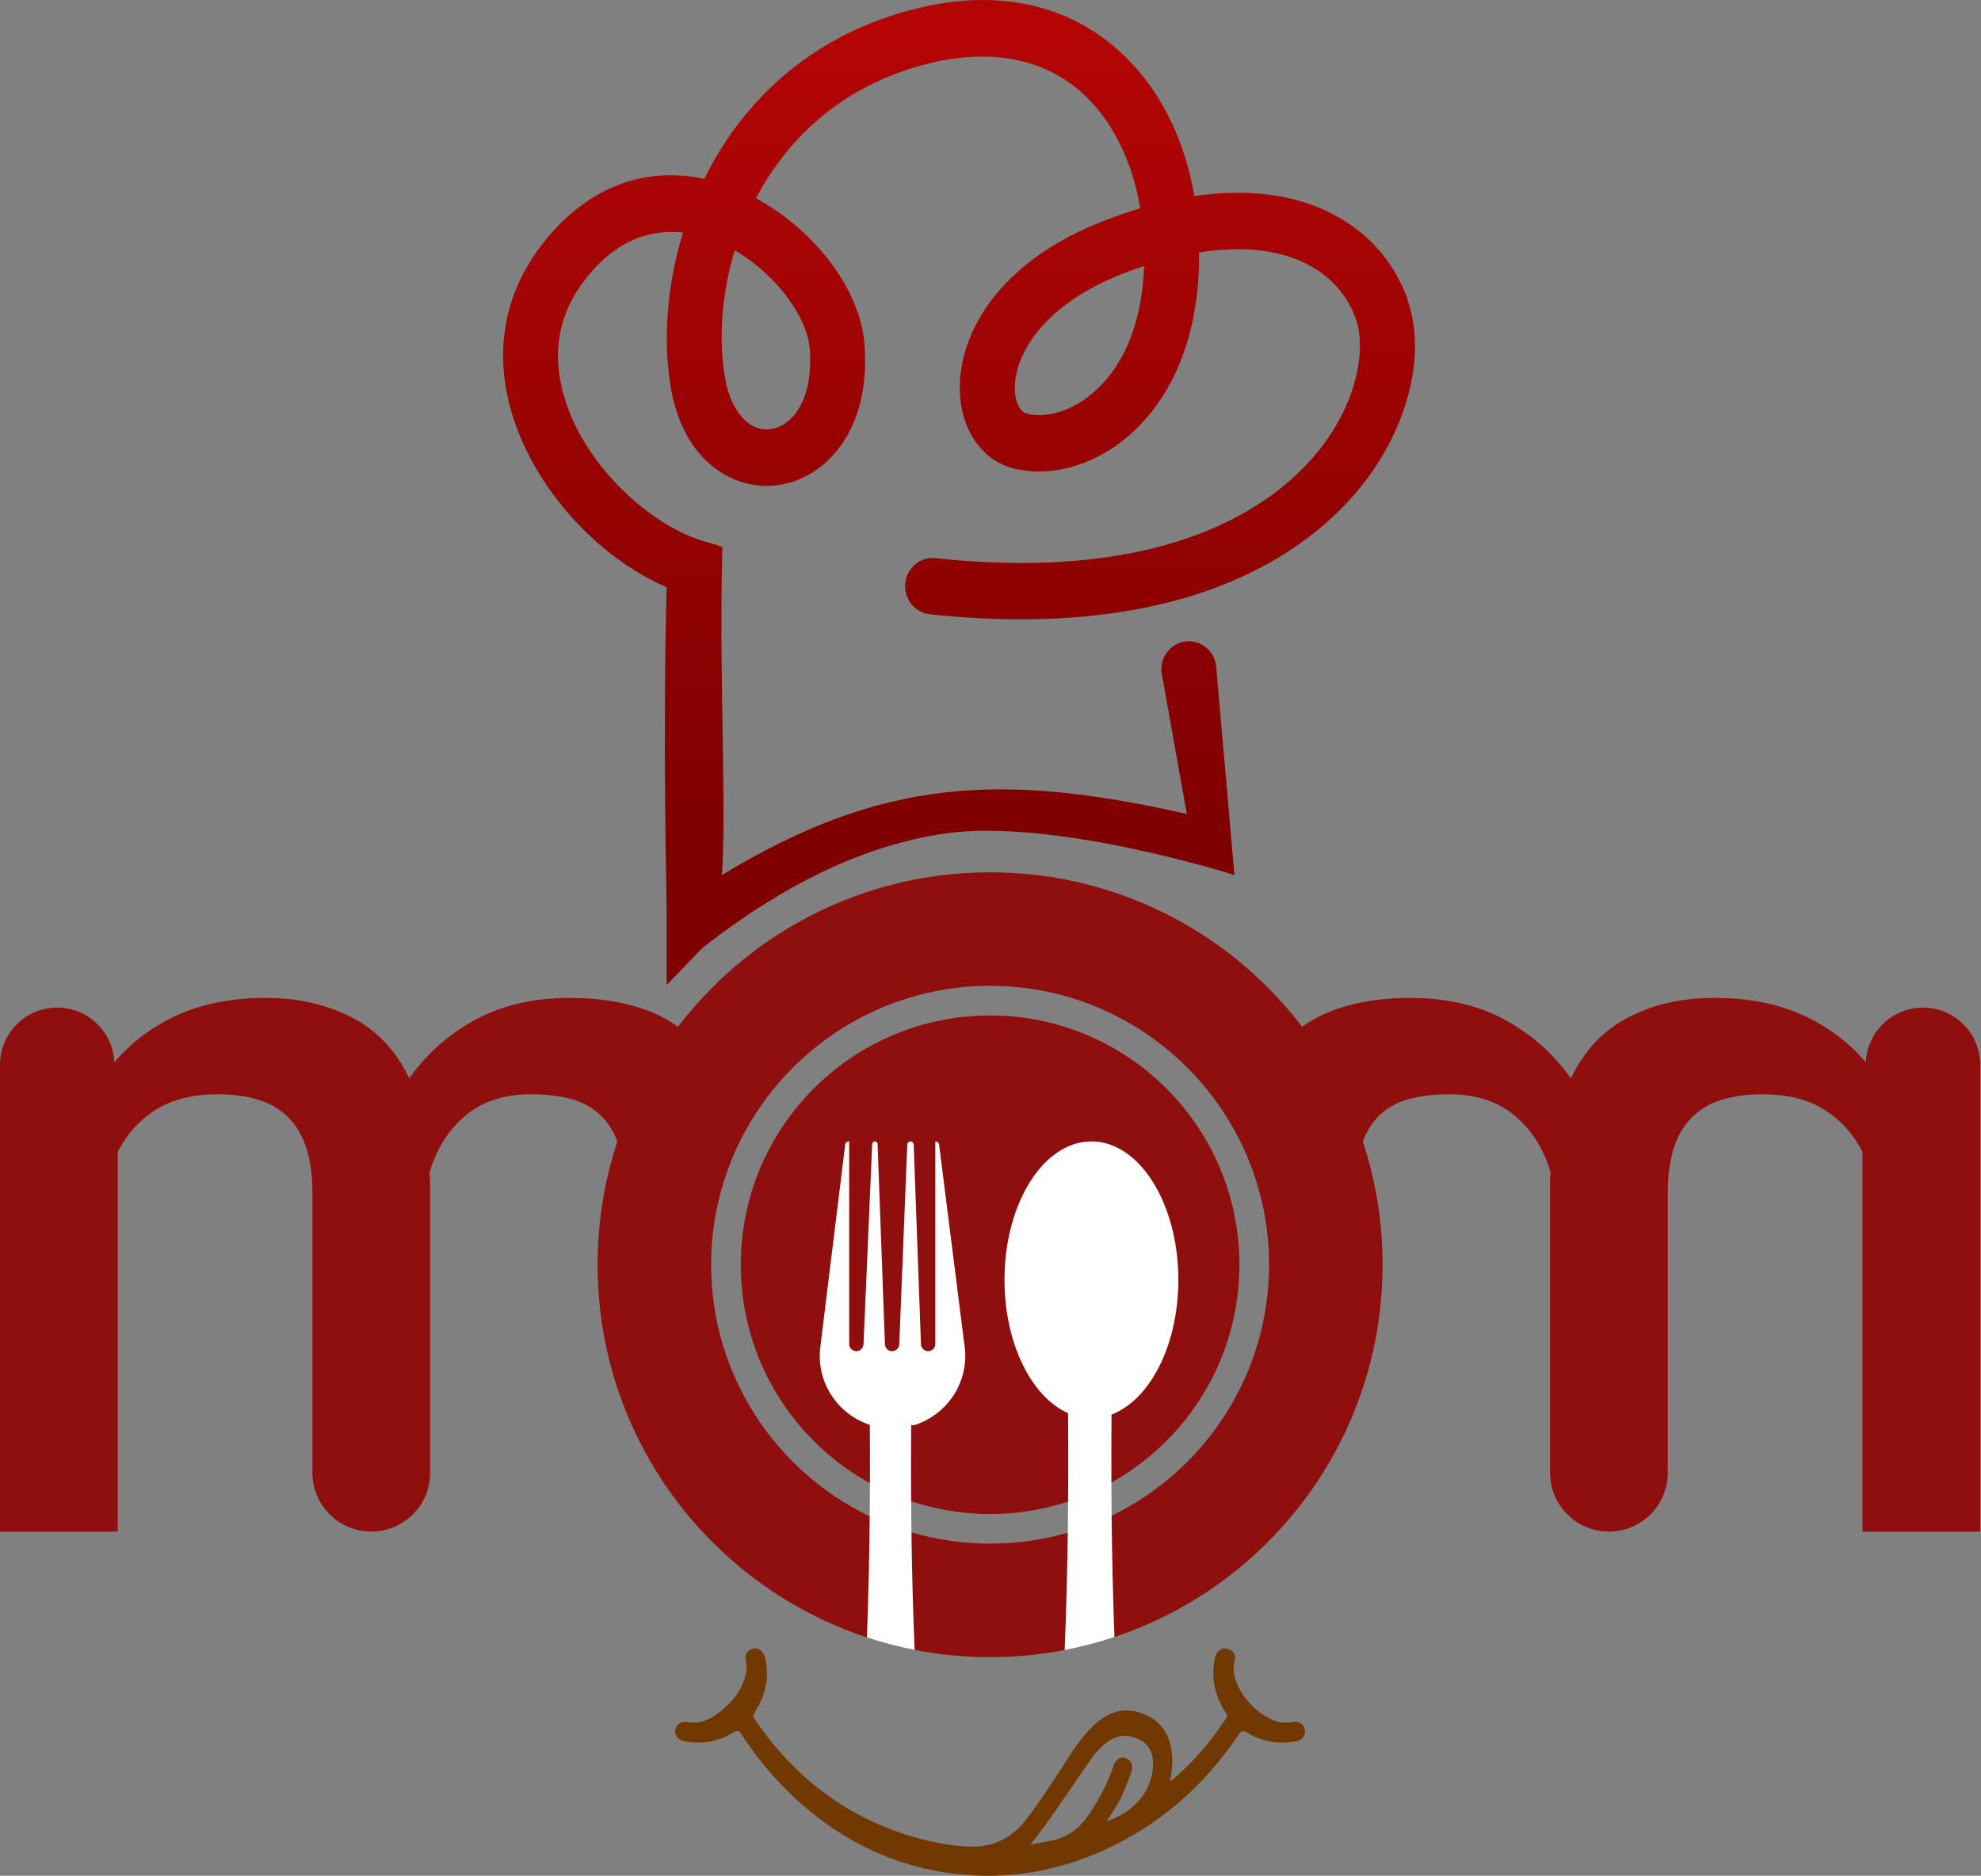 <svg width="189" height="179" viewBox="0 0 189 179" fill="none" xmlns="http://www.w3.org/2000/svg">
<rect x="0" y="0" width="189" height="179" fill="#808080" stroke="none"/>
<path d="M183.467 96.152C182.026 96.152 180.709 96.713 179.73 97.632C178.752 98.552 178.112 99.832 178.022 101.27L178.016 101.375C176.352 99.433 174.326 97.924 171.938 96.844C169.551 95.767 166.771 95.227 163.597 95.227C160.423 95.227 157.821 95.836 155.418 97.052C153.016 98.27 151.167 100.219 149.873 102.899C148.208 100.557 146.107 98.693 143.564 97.307C141.022 95.921 138.013 95.227 134.53 95.227C131.943 95.227 129.632 95.575 127.598 96.267C126.361 96.689 125.24 97.261 124.236 97.981C123.227 96.66 122.128 95.401 120.939 94.212C117.502 90.775 113.498 88.076 109.038 86.189C104.418 84.235 99.514 83.245 94.461 83.245C89.408 83.245 84.503 84.235 79.883 86.189C75.424 88.076 71.42 90.775 67.983 94.212C66.794 95.401 65.694 96.66 64.686 97.981C63.681 97.261 62.561 96.689 61.323 96.267C59.29 95.575 56.979 95.227 54.392 95.227C50.909 95.227 47.899 95.921 45.357 97.307C42.815 98.693 40.713 100.557 39.048 102.899C37.755 100.219 35.906 98.27 33.503 97.052C31.1 95.836 28.374 95.227 25.325 95.227C22.276 95.227 19.37 95.767 16.983 96.844C14.595 97.924 12.569 99.433 10.906 101.375L10.899 101.27C10.721 98.394 8.336 96.152 5.455 96.152C3.949 96.152 2.585 96.763 1.598 97.75C0.61 98.737 0 100.1 0 101.607V146.153H11.229V109.923C12.091 108.229 13.301 106.889 14.857 105.903C16.412 104.917 18.393 104.424 20.795 104.424C22.182 104.424 23.429 104.586 24.539 104.909C25.648 105.233 26.595 105.763 27.38 106.504C28.166 107.243 28.766 108.213 29.183 109.415C29.598 110.616 29.806 112.095 29.806 113.851V140.539C29.806 143.64 32.32 146.153 35.421 146.153C36.971 146.153 38.375 145.524 39.391 144.509C40.407 143.493 41.036 142.089 41.036 140.539V112.834C41.036 112.681 41.029 112.519 41.013 112.349C40.997 112.179 40.99 112.018 40.99 111.863C41.636 109.645 42.768 107.851 44.387 106.48C46.004 105.11 48.09 104.424 50.648 104.424C52.034 104.424 53.274 104.562 54.368 104.84C55.461 105.117 56.401 105.61 57.187 106.318C57.921 106.98 58.49 107.853 58.902 108.93C57.65 112.709 57.015 116.652 57.015 120.691C57.015 125.743 58.006 130.648 59.96 135.268C61.847 139.727 64.546 143.731 67.983 147.168C71.42 150.605 75.424 153.305 79.883 155.191C80.813 155.584 81.755 155.938 82.707 156.253C84.201 156.748 85.719 157.146 87.261 157.445C89.616 157.905 92.021 158.136 94.461 158.136C96.901 158.136 99.247 157.91 101.575 157.461C103.183 157.153 104.768 156.738 106.324 156.216C107.239 155.911 108.144 155.569 109.038 155.191C113.498 153.305 117.502 150.605 120.939 147.168C124.376 143.731 127.075 139.727 128.961 135.268C130.915 130.648 131.906 125.743 131.906 120.691C131.906 116.652 131.271 112.709 130.02 108.93C130.431 107.853 131 106.98 131.734 106.318C132.52 105.61 133.46 105.117 134.553 104.84C135.649 104.562 136.887 104.424 138.274 104.424C140.832 104.424 142.918 105.11 144.535 106.48C146.153 107.851 147.285 109.645 147.931 111.863C147.931 112.018 147.924 112.179 147.909 112.349C147.893 112.519 147.886 112.681 147.886 112.834V140.539C147.886 143.64 150.4 146.153 153.501 146.153C155.051 146.153 156.454 145.524 157.47 144.509C158.486 143.493 159.115 142.089 159.115 140.539V113.851C159.115 112.095 159.323 110.616 159.739 109.415C160.155 108.213 160.756 107.243 161.542 106.504C162.327 105.763 163.274 105.233 164.383 104.909C165.492 104.586 166.74 104.424 168.126 104.424C170.529 104.424 172.51 104.917 174.064 105.903C175.62 106.889 176.83 108.229 177.692 109.923V146.153H188.921V101.607C188.921 98.594 186.479 96.152 183.467 96.152ZM106.055 144.645C104.719 145.295 103.321 145.835 101.873 146.255C99.519 146.94 97.032 147.306 94.461 147.306C91.889 147.306 89.339 146.93 86.959 146.229C85.583 145.825 84.251 145.312 82.977 144.7C74.034 140.404 67.845 131.256 67.845 120.691C67.845 106.014 79.784 94.075 94.461 94.075C109.137 94.075 121.076 106.014 121.076 120.691C121.076 131.213 114.939 140.329 106.055 144.645Z" fill="#8F0E0E"/>
<path d="M94.461 144.477C107.597 144.477 118.247 133.827 118.247 120.691C118.247 107.554 107.597 96.904 94.461 96.904C81.324 96.904 70.675 107.554 70.675 120.691C70.675 133.827 81.324 144.477 94.461 144.477Z" fill="#8F0E0E"/>
<path d="M106.05 134.981C106.038 136.245 106.021 138.545 106.033 141.477C106.037 142.465 106.044 143.527 106.055 144.645C106.091 148.114 106.169 152.126 106.324 156.216C104.768 156.738 103.183 157.153 101.575 157.461C101.738 153.564 101.827 149.696 101.873 146.255C101.887 145.224 101.897 144.231 101.904 143.288C101.934 139.386 101.912 136.322 101.897 134.853C98.4 133.301 95.835 128.192 95.835 122.129C95.835 114.835 99.548 108.921 104.128 108.921C108.707 108.921 112.421 114.835 112.421 122.129C112.421 128.37 109.704 133.599 106.05 134.981Z" fill="white"/>
<path d="M86.934 135.991C86.921 137.471 86.906 140.053 86.93 143.259C86.935 144.199 86.946 145.193 86.959 146.229C87.004 149.658 87.094 153.543 87.261 157.445C85.719 157.146 84.201 156.748 82.707 156.253C82.867 152.165 82.944 148.144 82.977 144.7C82.989 143.578 82.995 142.519 82.998 141.537C83.008 139.114 82.996 137.17 82.985 135.967C80.008 134.992 77.943 132.064 78.236 128.759L80.634 109.244C80.656 109.059 80.813 108.921 80.997 108.921H81.016V128.254C81.016 128.627 81.315 128.931 81.688 128.939C82.072 128.946 82.386 128.622 82.386 128.238L83.212 109.168C83.218 109.03 83.331 108.921 83.47 108.921C83.608 108.921 83.722 109.031 83.727 109.17L84.427 128.254C84.427 128.632 84.733 128.939 85.11 128.939C85.488 128.939 85.795 128.632 85.795 128.254L86.559 109.215C86.566 109.051 86.701 108.921 86.866 108.921C87.03 108.921 87.165 109.052 87.172 109.216L87.865 128.254C87.865 128.627 88.165 128.931 88.536 128.939C88.921 128.946 89.235 128.622 89.235 128.238V108.921C89.419 108.921 89.575 109.059 89.598 109.243L92.074 128.851C92.32 132.15 90.227 135.05 87.241 135.991H86.934Z" fill="white"/>
<path d="M111.649 169.992C112.618 169.227 113.432 168.41 114.215 167.56C115.239 166.448 116.14 165.24 116.981 163.984C117.154 163.726 117.046 163.591 116.92 163.398C115.893 161.833 115.536 160.127 115.898 158.285C116.049 157.515 116.632 157.128 117.229 157.383C117.685 157.579 117.932 157.935 117.799 158.42C117.531 159.396 117.775 160.279 118.231 161.117C118.956 162.447 119.985 163.473 121.378 164.108C122.014 164.398 122.672 164.461 123.359 164.329C123.926 164.22 124.378 164.517 124.496 165.046C124.602 165.527 124.251 166.043 123.709 166.15C122.062 166.472 120.483 166.258 119.054 165.371C118.559 165.064 118.396 165.199 118.117 165.611C114.82 170.499 110.537 174.238 105.131 176.641C101.048 178.456 96.762 179.262 92.308 178.925C85.518 178.411 79.8 175.554 75.006 170.771C73.393 169.16 71.966 167.395 70.725 165.486C70.496 165.133 70.335 165.093 69.97 165.32C68.539 166.208 66.978 166.469 65.324 166.168C64.726 166.06 64.342 165.598 64.418 165.101C64.504 164.539 64.977 164.231 65.615 164.338C66.92 164.557 67.955 163.973 68.892 163.191C70.019 162.252 70.885 161.122 71.177 159.634C71.242 159.307 71.256 158.983 71.178 158.655C71.007 157.931 71.249 157.466 71.863 157.325C72.382 157.206 72.891 157.6 73.022 158.254C73.387 160.074 73.061 161.773 72.046 163.323C71.844 163.633 71.836 163.821 72.047 164.128C76.094 170.037 81.518 173.973 88.52 175.651C89.87 175.975 91.243 176.186 92.633 176.216C94.86 176.265 96.611 175.326 97.951 173.57C99.276 171.832 100.466 170.004 101.643 168.163C102.558 166.733 103.49 165.31 104.842 164.229C106.199 163.143 107.674 162.925 109.271 163.624C110.818 164.302 111.571 165.538 111.789 167.172C111.913 168.096 111.802 169 111.65 169.993L111.649 169.992ZM105.571 173.802C106.877 173.366 108.043 172.602 108.787 171.684C109.552 170.74 109.965 169.656 110.002 168.434C110.032 167.449 109.764 166.607 108.857 166.095C107.864 165.534 106.854 165.452 105.858 166.099C105.164 166.548 104.6 167.143 104.132 167.811C102.821 169.683 101.552 171.585 100.241 173.458C99.64 174.317 98.982 175.138 98.305 176.035C98.942 175.912 99.499 175.795 100.061 175.698C101.629 175.429 102.842 174.642 103.76 173.331C104.821 171.814 105.67 170.2 106.262 168.449C106.451 167.889 106.889 167.611 107.356 167.754C107.87 167.911 108.158 168.46 107.972 169.002C107.758 169.624 107.519 170.238 107.266 170.845C106.834 171.88 106.244 172.831 105.572 173.803L105.571 173.802Z" fill="#713802"/>
<path d="M134.302 28.58C132.951 24.802 130.276 21.884 126.579 20.15C123.878 18.872 119.748 17.851 113.952 18.711C112.89 12.553 110.045 7.377 105.77 4.016C102.086 1.111 95.622 -1.712 85.762 1.273C76.531 4.069 70.579 10.2 67.196 17.071C61.282 15.807 55.828 17.998 51.698 23.349C48.039 28.082 47.069 33.742 48.905 39.672C51.068 46.663 57.06 53.238 63.603 56.034C63.21 70.488 63.616 86.323 63.603 86.498V94L66.999 90.469C70.99 87.38 79.442 81.15 89.958 79.563C100.473 77.977 117.772 83.503 117.772 83.503L116.037 63.685C115.932 62.206 114.673 61.09 113.231 61.197C111.789 61.305 110.7 62.596 110.805 64.075L113.231 77.671C95.539 73.7 84.149 74.235 68.874 83.503C69.307 77.372 68.651 65.043 68.874 54.233L68.913 52.176L66.999 51.597C62.148 50.119 55.92 44.66 53.887 38.072C52.589 33.85 53.232 30.032 55.802 26.697C58.909 22.664 62.358 21.884 65.163 22.193C63.551 27.437 63.262 32.748 64.01 37.05C65.242 44.176 70.146 46.838 74.184 46.3C78.642 45.709 83.14 41.218 82.471 32.788C82.051 27.571 77.685 21.924 72.126 18.926C74.984 13.481 79.849 8.668 87.23 6.436C93.354 4.58 98.651 5.226 102.558 8.291C105.77 10.819 107.96 14.96 108.786 19.881C107.698 20.203 106.557 20.593 105.377 21.05C95.058 25.03 91.479 32.008 91.57 37.211C91.636 40.721 93.432 43.584 96.146 44.525C99.306 45.614 103.305 44.808 106.623 42.428C109.416 40.411 114.149 35.504 114.398 25.151C114.398 24.788 114.398 24.439 114.398 24.089C118.292 23.471 121.714 23.78 124.376 25.044C126.775 26.173 128.506 28.042 129.358 30.435C130.289 33.03 129.673 37.924 126.146 42.576C122.304 47.631 112.418 55.739 89.25 53.265C87.807 53.09 86.522 54.179 86.365 55.658C86.221 57.137 87.257 58.455 88.699 58.616C114.385 61.359 125.779 51.813 130.276 45.883C134.485 40.344 136.059 33.554 134.275 28.593L134.302 28.58ZM77.252 33.205C77.646 38.126 75.6 40.667 73.516 40.949C71.483 41.231 69.739 39.268 69.176 36.082C68.559 32.546 68.795 28.203 70.093 23.887C74.079 26.2 77.003 30.26 77.239 33.205H77.252ZM103.62 38.018C101.417 39.605 99.123 39.873 97.825 39.416C97.353 39.255 96.841 38.462 96.828 37.104C96.776 33.89 99.464 29.077 107.239 26.065C107.881 25.81 108.524 25.581 109.153 25.38C108.878 33.097 105.587 36.606 103.62 38.005V38.018Z" fill="url(#paint0_linear_1176_4269)"/>
<defs>
<linearGradient id="paint0_linear_1176_4269" x1="99.717" y1="3" x2="100.234" y2="79.5" gradientUnits="userSpaceOnUse">
<stop stop-color="#B40505"/>
<stop offset="1" stop-color="#7F0000"/>
</linearGradient>
</defs>
</svg>
